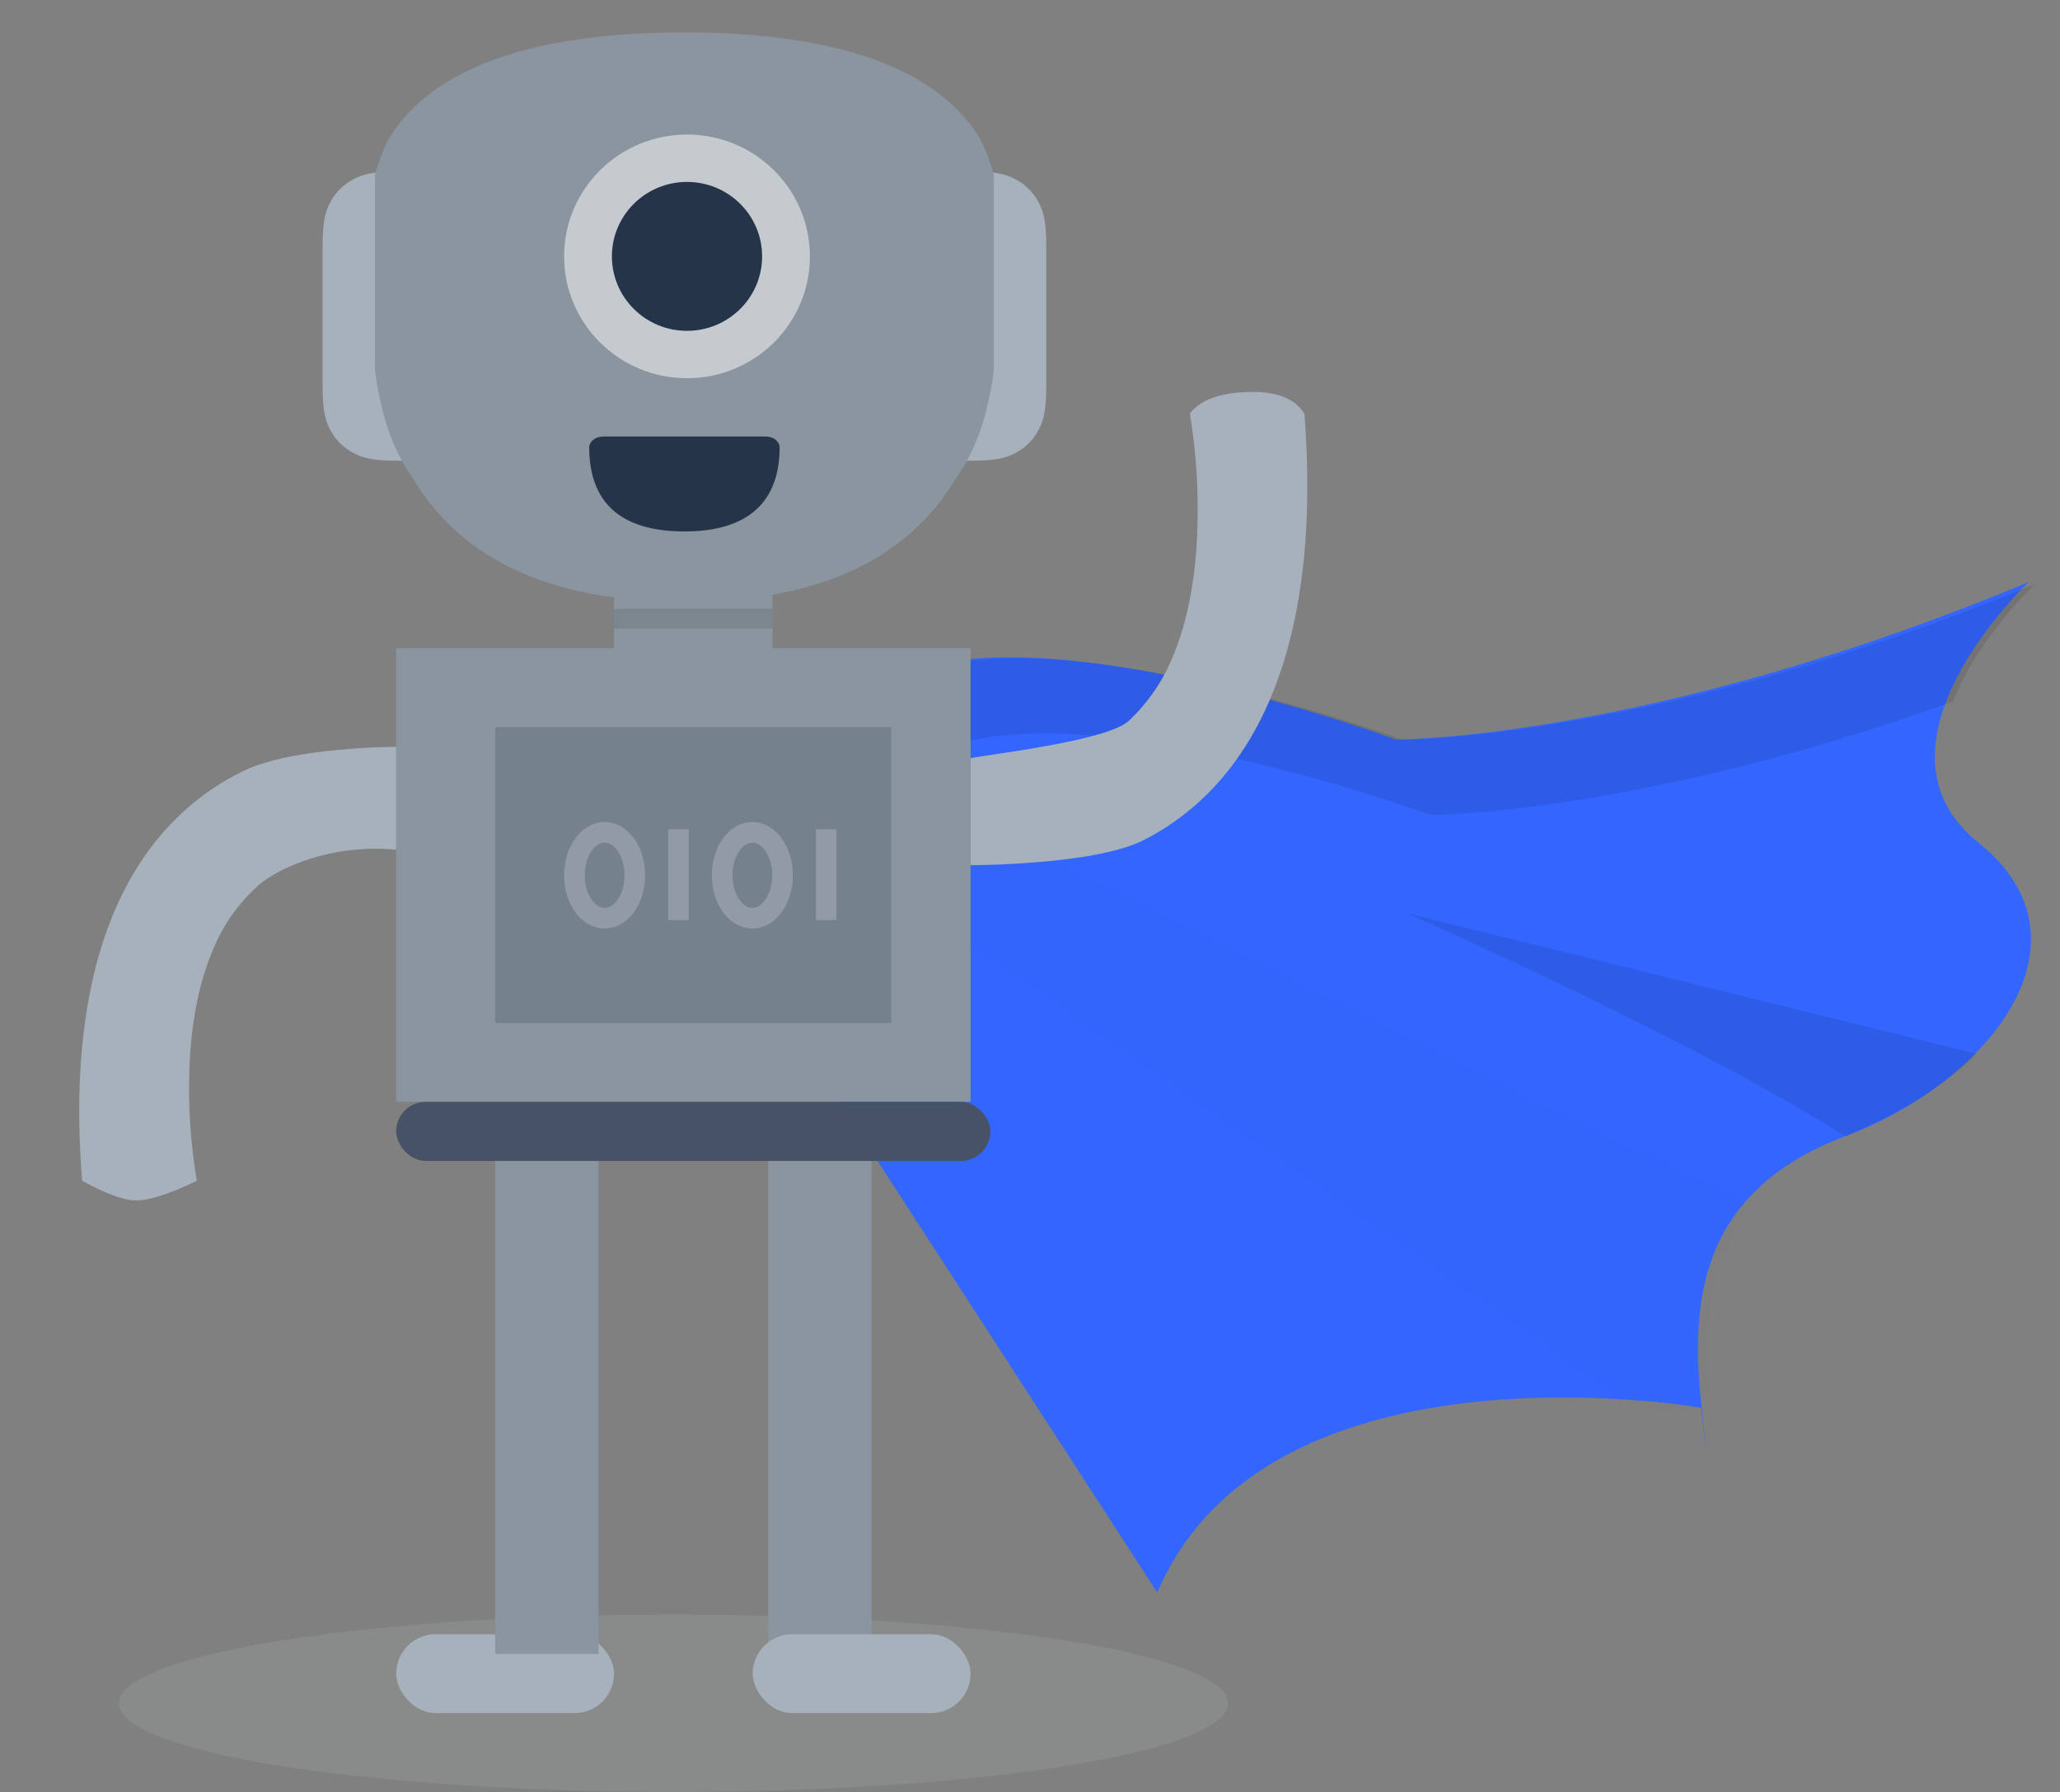 <?xml version="1.0" encoding="UTF-8"?>
<svg width="100px" height="87px" viewBox="0 0 100 87" version="1.1" xmlns="http://www.w3.org/2000/svg" xmlns:xlink="http://www.w3.org/1999/xlink">
    <rect x="0" y="0" width="100" height="87" fill="#808080" stroke="none"/>
    <title>Group</title>
    <defs>
        <path d="M2.779,5.315 C2.779,5.315 8.166,6.897 15.71,4.524 C23.253,2.15 38.877,7.952 38.877,7.952 C38.877,7.952 51.268,7.952 69.586,0.304 C69.586,0.304 61.236,8.216 67.162,12.963 C73.088,17.711 67.701,24.566 60.697,27.204 C53.692,29.841 53.155,35.116 53.692,40.127 C54.231,45.138 53.692,40.391 53.692,40.391 C53.692,40.391 32.681,36.699 27.292,49.36 L0.625,8.216 C0.625,8.216 -0.992,5.052 2.779,5.315 L2.779,5.315 Z" id="path-1"></path>
        <path d="M0,20.507 C0,20.502 0.003,20.549 0,20.738 C0.042,20.847 0.093,21.082 0.231,21.429 C0.422,22.133 0.874,22.939 1.618,23.733 C3.859,26.129 8.129,27.65 15.023,27.65 C21.917,27.65 26.188,26.129 28.428,23.733 C29.173,22.939 29.624,22.133 29.815,21.429 C29.954,21.082 30.004,20.847 30.046,20.738 C30.043,20.549 30.046,20.502 30.046,20.507 L30.046,11.521 C30.046,11.545 30.04,11.406 30.046,11.291 C29.986,10.803 29.924,10.365 29.815,9.908 C29.541,8.528 29.031,7.163 28.197,5.991 C25.951,2.226 21.785,0 15.023,0 C8.262,0 4.095,2.226 1.849,5.991 C1.016,7.163 0.506,8.528 0.232,9.908 C0.122,10.365 0.06,10.803 0,11.29 C0.006,11.395 0,11.595 0,11.521 L0,20.507 L0,20.507 Z" id="path-3"></path>
    </defs>
    <g id="Page-1" stroke="none" stroke-width="1" fill="none" fill-rule="evenodd">
        <g id="Automate-1" transform="translate(-611, -529)">
            <g id="Group" transform="translate(611, 529)">
                <g transform="translate(28.846, 27.643)">
                    <g transform="translate(0.041, 0.313)">
                        <g id="prefix__a-link" fill="#3366ff" fill-rule="nonzero">
                            <path d="M2.779,5.315 C2.779,5.315 8.166,6.897 15.71,4.524 C23.253,2.15 38.877,7.952 38.877,7.952 C38.877,7.952 51.268,7.952 69.586,0.304 C69.586,0.304 61.236,8.216 67.162,12.963 C73.088,17.711 67.701,24.566 60.697,27.204 C53.692,29.841 53.155,35.116 53.692,40.127 C54.231,45.138 53.692,40.391 53.692,40.391 C53.692,40.391 32.681,36.699 27.292,49.36 L0.625,8.216 C0.625,8.216 -0.992,5.052 2.779,5.315 L2.779,5.315 Z" id="prefix__a"></path>
                        </g>
                        <g id="Clipped">
                            <mask id="mask-2" fill="white">
                                <use xlink:href="#path-1"></use>
                            </mask>
                            <g id="prefix__a"></g>
                            <polygon id="Path" fill="#000000" fill-rule="nonzero" opacity="0.1" mask="url(#mask-2)" points="-10.808 -2.455 54.981 43.374 58.944 32.109"></polygon>
                        </g>
                    </g>
                    <path d="M4.523,9.312 C4.523,9.312 9.908,10.877 17.448,8.53 C24.987,6.183 40.601,11.921 40.601,11.921 C40.601,11.921 50.621,11.921 65.958,6.418 C67.17,3.312 69.949,0.707 69.949,0.707 C51.635,8.269 39.254,8.269 39.254,8.269 C39.254,8.269 23.637,2.532 16.099,4.879 C8.56,7.227 3.175,5.662 3.175,5.662 C-0.595,5.401 1.02,8.531 1.02,8.531 L2.129,10.223 C2.36,9.653 3.004,9.208 4.523,9.312 Z M67.111,23.52 C65.64,25.008 63.516,26.341 60.738,27.518 C55.967,24.537 48.878,20.931 39.471,16.698 L67.112,23.52 L67.111,23.52 Z" id="Shape" fill="#000000" fill-rule="nonzero" opacity="0.1"></path>
                </g>
                <path d="M0.055,4.871 C0.055,4.892 0.055,4.911 0.065,4.932 L0.055,4.871 L0.055,4.871 Z M0.007,4.666 C0.007,4.687 0.02,4.709 0.025,4.731 C0.02,4.708 0.014,4.687 0.007,4.666 Z M0.03,10.251 C0.03,10.287 0.011,10.323 -8.32667268e-17,10.357 C0.013,10.323 0.021,10.287 0.03,10.251 Z M0.062,10.082 C0.062,10.119 0.051,10.158 0.042,10.195 C0.051,10.158 0.058,10.119 0.062,10.082 L0.062,10.082 Z M11.458,45.322 C11.435,45.251 11.407,45.181 11.375,45.114 C11.407,45.181 11.435,45.251 11.458,45.322 Z M10.489,44.246 C10.565,44.283 10.64,44.324 10.71,44.37 C10.639,44.324 10.565,44.283 10.489,44.246 Z M10.925,44.53 C11.044,44.633 11.149,44.75 11.236,44.876 C11.148,44.749 11.044,44.633 10.925,44.53 Z M10.71,44.374 C10.775,44.416 10.837,44.462 10.895,44.511 C10.837,44.462 10.775,44.416 10.71,44.374 Z M11.358,45.083 C11.328,45.027 11.296,44.974 11.26,44.922 C11.296,44.974 11.328,45.027 11.358,45.083 Z M11.51,45.543 C11.499,45.484 11.486,45.425 11.468,45.367 C11.485,45.425 11.499,45.484 11.51,45.543 Z M11.538,45.833 C11.538,45.756 11.532,45.681 11.521,45.605 C11.532,45.68 11.538,45.756 11.538,45.833 Z M0.079,9.862 C0.079,9.919 0.079,9.975 0.071,10.024 C0.076,9.974 0.079,9.919 0.079,9.862 Z" id="Shape" fill="#009688" fill-rule="nonzero"></path>
                <polygon id="Path" fill="#8A959F" fill-rule="nonzero" points="29.808 28.6 37.5 28.6 37.5 32.43 29.808 32.43"></polygon>
                <g transform="translate(15.385, 0)">
                    <g transform="translate(0.274, 8.235)" fill="#A6B1BC" fill-rule="nonzero" id="prefix__c-link">
                        <g>
                            <path d="M7.875,0.091 C9.166,0.091 9.634,0.224 10.106,0.475 C10.579,0.725 10.949,1.092 11.202,1.561 C11.454,2.029 11.588,2.493 11.588,3.773 L11.588,10.452 C11.588,11.732 11.454,12.196 11.202,12.664 C10.949,13.132 10.579,13.499 10.106,13.75 C9.634,14 9.166,14.134 7.875,14.134 L3.714,14.134 C2.423,14.134 1.954,14 1.482,13.75 C1.01,13.499 0.64,13.132 0.387,12.664 C0.134,12.196 0,11.732 0,10.452 L0,3.773 C0,2.493 0.134,2.029 0.387,1.561 C0.64,1.092 1.01,0.725 1.482,0.475 C1.954,0.224 2.423,0.091 3.714,0.091 L7.875,0.091 Z M31.417,0.091 C32.709,0.091 33.177,0.224 33.649,0.475 C34.121,0.725 34.492,1.092 34.744,1.561 C34.997,2.029 35.131,2.493 35.131,3.773 L35.131,10.452 C35.131,11.732 34.997,12.196 34.744,12.664 C34.491,13.132 34.121,13.499 33.649,13.75 C33.177,14 32.709,14.134 31.417,14.134 L27.257,14.134 C25.965,14.134 25.497,14 25.025,13.75 C24.553,13.499 24.182,13.132 23.93,12.664 C23.677,12.196 23.543,11.732 23.543,10.452 L23.543,3.773 C23.543,2.493 23.677,2.029 23.93,1.561 C24.182,1.092 24.553,0.725 25.025,0.475 C25.497,0.224 25.965,0.091 27.257,0.091 L31.417,0.091 Z" id="prefix__c"></path>
                        </g>
                    </g>
                    <g transform="translate(2.816, 0.28)">
                        <g id="prefix__d-link" transform="translate(15.5, 14.942) scale(-1, 1) rotate(-180) translate(-15.5, -14.942) translate(0, 0.942)" fill="#8A959F" fill-rule="nonzero">
                            <path d="M0,20.507 C0,20.502 0.003,20.549 0,20.738 C0.042,20.847 0.093,21.082 0.231,21.429 C0.422,22.133 0.874,22.939 1.618,23.733 C3.859,26.129 8.129,27.65 15.023,27.65 C21.917,27.65 26.188,26.129 28.428,23.733 C29.173,22.939 29.624,22.133 29.815,21.429 C29.954,21.082 30.004,20.847 30.046,20.738 C30.043,20.549 30.046,20.502 30.046,20.507 L30.046,11.521 C30.046,11.545 30.04,11.406 30.046,11.291 C29.986,10.803 29.924,10.365 29.815,9.908 C29.541,8.528 29.031,7.163 28.197,5.991 C25.951,2.226 21.785,0 15.023,0 C8.262,0 4.095,2.226 1.849,5.991 C1.016,7.163 0.506,8.528 0.232,9.908 C0.122,10.365 0.06,10.803 0,11.29 C0.006,11.395 0,11.595 0,11.521 L0,20.507 L0,20.507 Z" id="prefix__d"></path>
                        </g>
                        <g id="Clipped" transform="translate(0, 1.292)">
                            <mask id="mask-4" fill="white">
                                <use xlink:href="#path-3"></use>
                            </mask>
                            <g id="prefix__d"></g>
                            <g id="Group" mask="url(#mask-4)" fill-rule="nonzero">
                                <g transform="translate(9.018, 4.796)" id="Oval">
                                    <ellipse fill="#FFFFFF" opacity="0.5" cx="6.131" cy="6.079" rx="5.966" ry="5.915"></ellipse>
                                    <ellipse fill="#26344A" cx="6.131" cy="6.079" rx="3.646" ry="3.615"></ellipse>
                                </g>
                            </g>
                        </g>
                    </g>
                    <g transform="translate(13.217, 21.193)" fill="#26344A" fill-rule="nonzero" id="prefix__f-link">
                        <g>
                            <path d="M0,0.512 C0,3.176 1.496,4.608 4.622,4.608 C7.747,4.608 9.245,3.148 9.245,0.512 C9.245,0.345 9.055,0 8.551,0 L0.693,0 C0.219,0 0,0.319 0,0.512 Z" id="prefix__f"></path>
                        </g>
                    </g>
                </g>
                <polygon id="Path" fill="#8A959F" fill-rule="nonzero" points="19.231 31.472 47.115 31.472 47.115 53.492 19.231 53.492"></polygon>
                <ellipse id="Oval" fill="#E5E8EC" fill-rule="nonzero" opacity="0.1" cx="32.692" cy="82.692" rx="26.923" ry="4.308"></ellipse>
                <rect id="Rectangle" fill="#465366" fill-rule="nonzero" x="19.231" y="53.492" width="28.846" height="2.872" rx="1.436"></rect>
                <rect id="Rectangle" fill="#A6B1BC" fill-rule="nonzero" x="19.231" y="79.341" width="10.577" height="3.829" rx="1.915"></rect>
                <path d="M24.038,68.591 L24.038,74.789 L24.038,78.232 L24.038,80.298 L29.055,80.298 L29.055,78.232 L29.055,74.789 L29.055,68.591 L29.055,64.459 L29.055,56.364 L24.038,56.364 L24.038,64.459 L24.038,68.591 Z M37.289,64.459 L37.289,68.591 L37.289,74.789 L37.289,78.232 L37.289,80.298 L42.308,80.298 L42.308,78.232 L42.308,74.789 L42.308,68.591 L42.308,64.459 L42.308,56.364 L37.289,56.364 L37.289,64.459 Z" id="Shape" fill="#8A959F" fill-rule="nonzero"></path>
                <rect id="Rectangle" fill="#A6B1BC" fill-rule="nonzero" x="36.538" y="79.341" width="10.577" height="3.829" rx="1.915"></rect>
                <path d="M19.23,36.259 L19.23,41.253 C16.166,40.956 13.591,42.083 12.545,42.98 C11.573,43.851 10.818,44.923 10.335,46.118 C9.691,47.63 9.377,49.312 9.25,50.901 C9.091,53.047 9.195,55.203 9.558,57.325 C8.243,57.961 7.256,58.279 6.598,58.279 C6.018,58.279 5.147,57.961 3.987,57.325 C3.75,54.34 3.821,51.78 4.133,49.58 C4.477,47.101 5.114,45.084 5.921,43.442 C7.536,40.162 9.833,38.381 11.85,37.414 C14.247,36.259 19.231,36.259 19.231,36.259 L19.23,36.259 Z" id="Path" fill="#A6B1BC" fill-rule="nonzero"></path>
                <polygon id="Path" fill="#465366" fill-rule="nonzero" opacity="0.3" points="24.038 35.302 43.269 35.302 43.269 49.663 24.038 49.663"></polygon>
                <g opacity="0.2" transform="translate(27.885, 40.089)" stroke="#FFFFFF">
                    <ellipse id="Oval" cx="1.466" cy="2.405" rx="1.466" ry="2.085"></ellipse>
                    <ellipse id="Oval" cx="8.637" cy="2.405" rx="1.466" ry="2.085"></ellipse>
                    <path d="M5.052,0.173 L5.052,4.578 M12.222,0.173 L12.222,4.578" id="Shape"></path>
                </g>
                <path d="M47.115,42.004 L47.115,36.805 C48.491,36.564 53.738,35.942 54.784,35.007 C55.752,34.102 56.504,32.987 56.985,31.746 C57.628,30.171 57.941,28.421 58.069,26.766 C58.226,24.533 58.123,22.288 57.761,20.08 C58.253,19.426 59.187,19.076 60.562,19.031 C61.937,18.985 62.857,19.335 63.321,20.08 C63.558,23.187 63.486,25.852 63.176,28.142 C62.832,30.723 62.196,32.823 61.391,34.531 C59.78,37.947 57.488,39.8 55.475,40.807 C53.079,42.004 47.115,42.004 47.115,42.004 L47.115,42.004 Z" id="Path" fill="#A6B1BC" fill-rule="nonzero"></path>
                <polygon id="Path" fill="#000000" fill-rule="nonzero" opacity="0.1" points="29.808 29.558 37.5 29.558 37.5 30.515 29.808 30.515"></polygon>
            </g>
        </g>
    </g>
</svg>